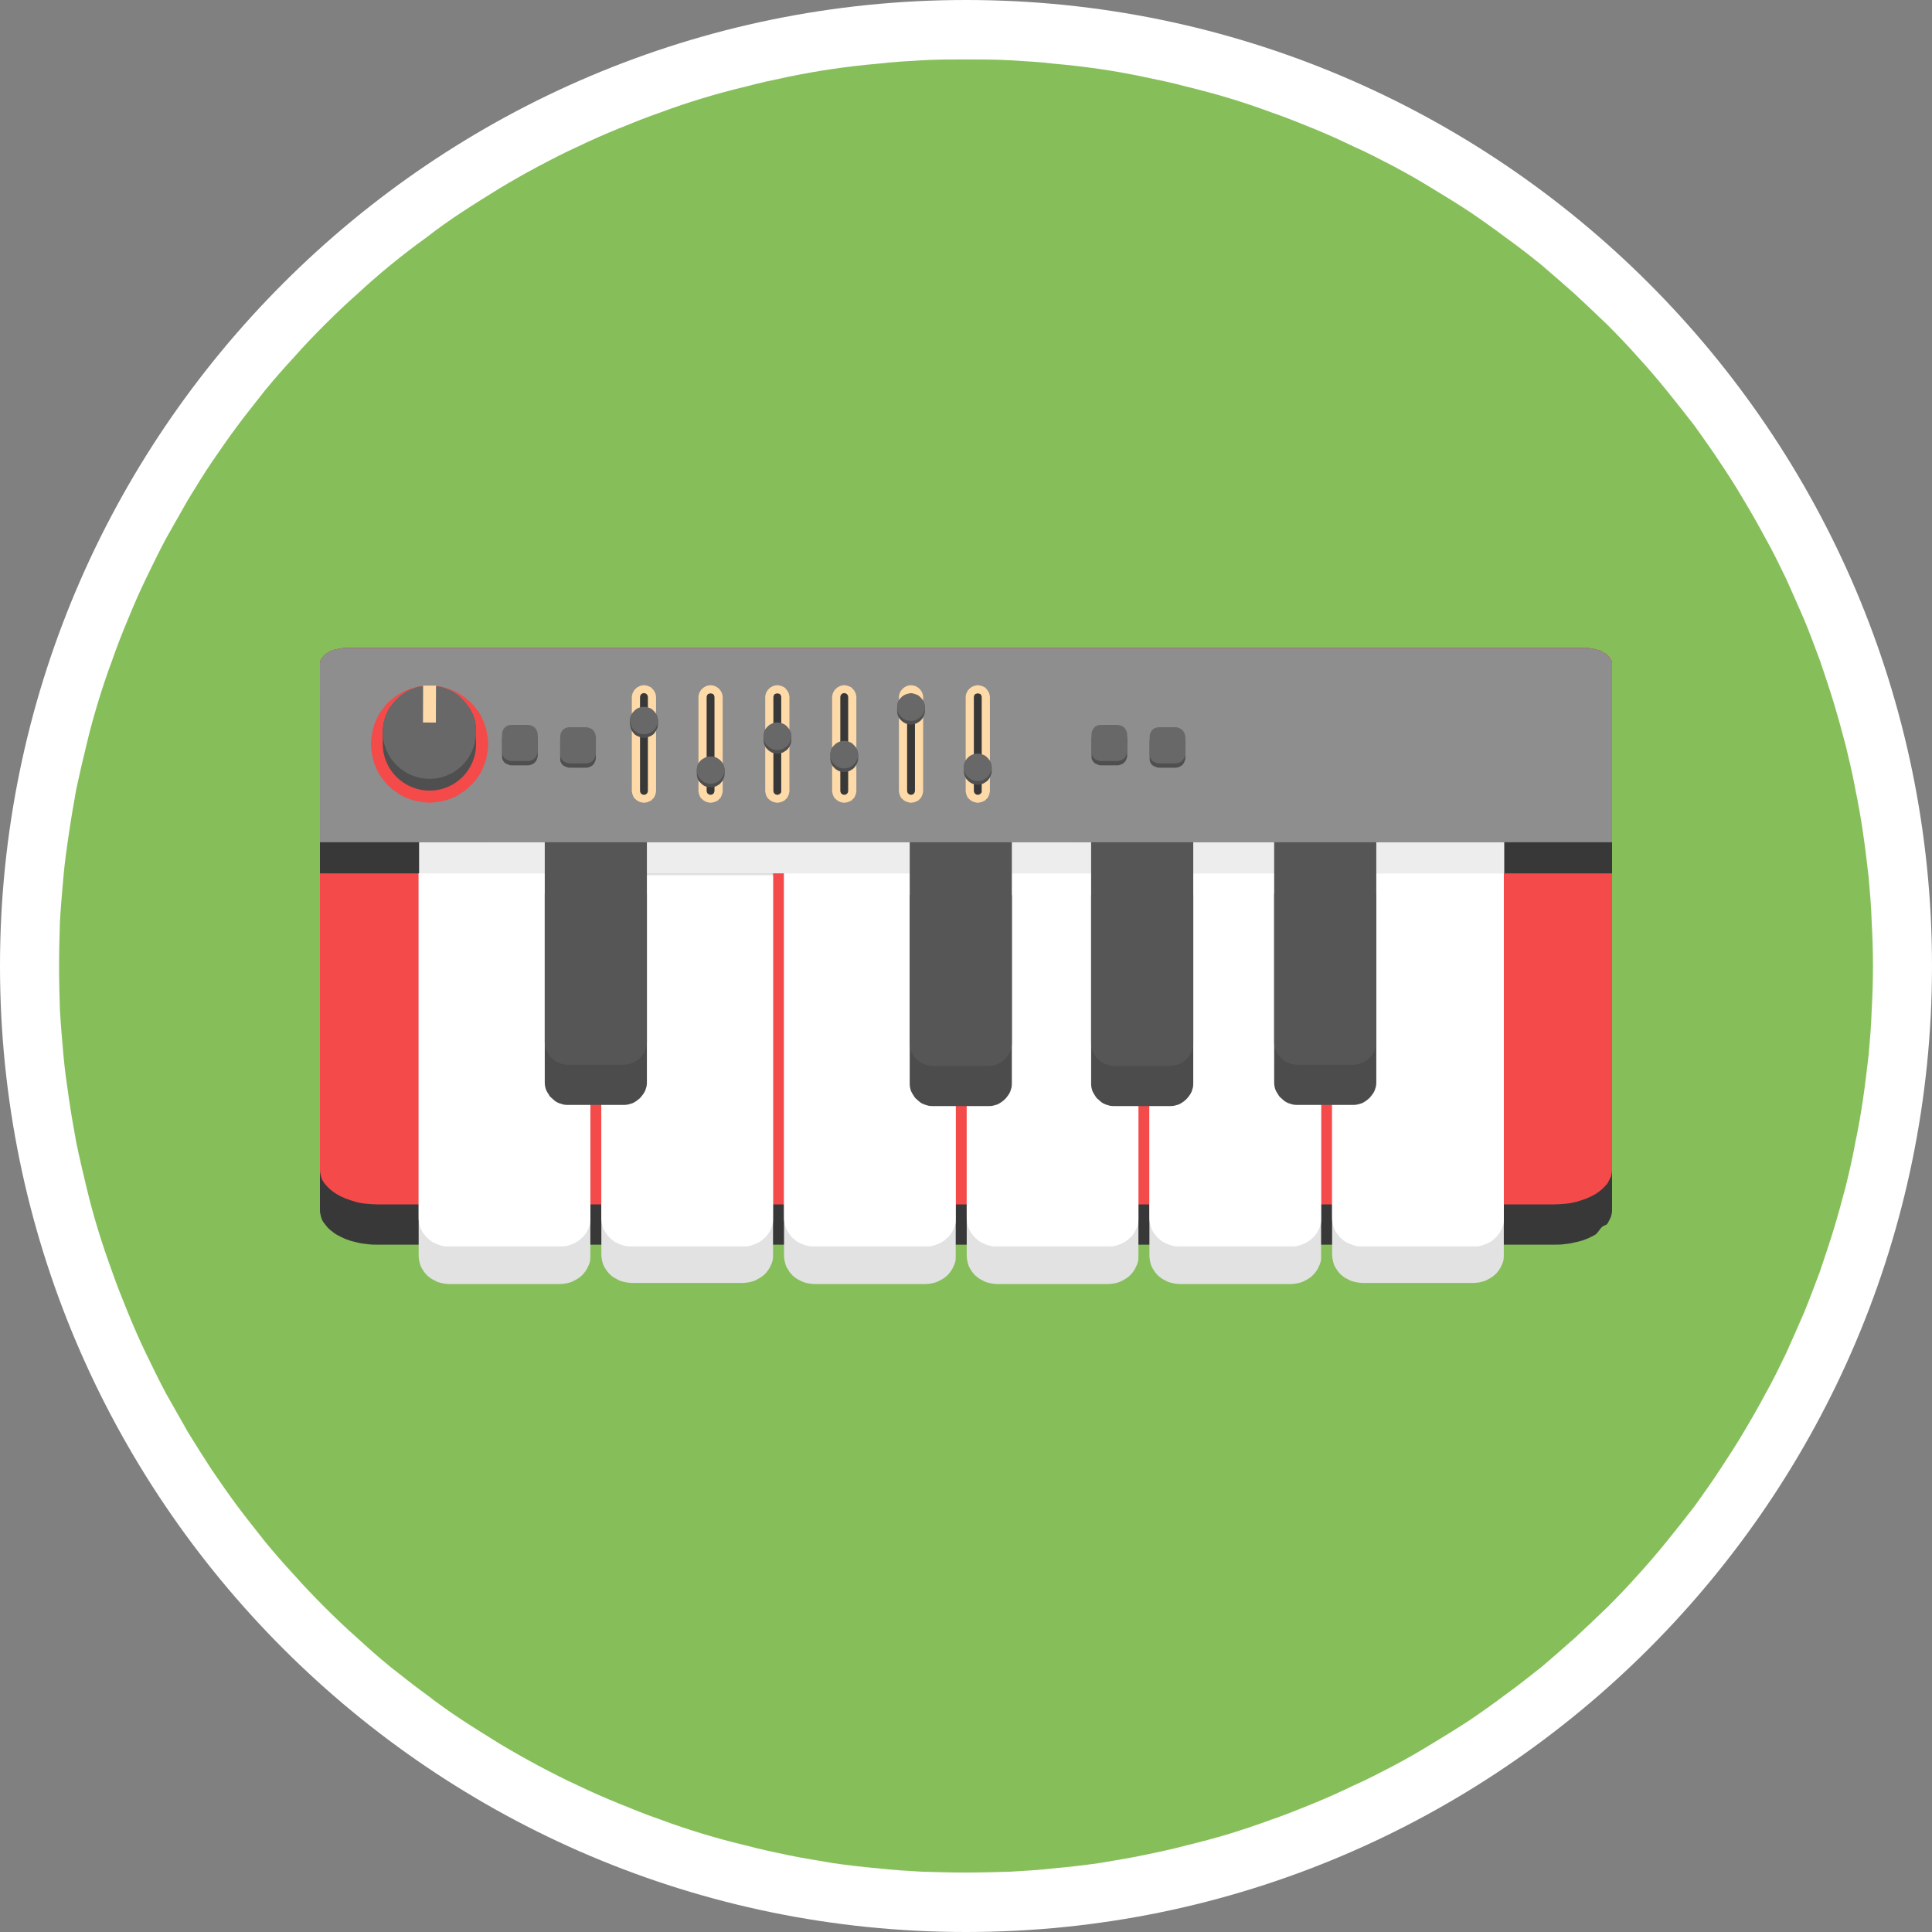 <?xml version="1.0" encoding="utf-8"?>
<!-- Generator: Adobe Illustrator 26.3.1, SVG Export Plug-In . SVG Version: 6.00 Build 0)  -->
<svg version="1.0" id="Camada_1" xmlns="http://www.w3.org/2000/svg" xmlns:xlink="http://www.w3.org/1999/xlink" x="0px" y="0px"
	 viewBox="0 0 300 300" enable-background="new 0 0 300 300" xml:space="preserve">
<rect x="0" y="0" width="300" height="300" fill="#808080" stroke="none"/>
<path fill="#FFFFFF" d="M150.002,300C67.27,300,0,232.695,0,149.998C0,67.305,67.27,0,150.002,0C232.73,0,300,67.305,300,149.998
	C300,232.695,232.73,300,150.002,300z"/>
<path fill="#86BF5A" d="M290.832,150c0,2.276-0.067,4.615-0.201,6.892c-0.067,2.343-0.267,4.615-0.468,6.892
	c-0.271,2.276-0.539,4.615-0.873,6.892c-0.334,2.272-0.735,4.549-1.203,6.758c-0.401,2.272-0.94,4.549-1.474,6.754
	c-0.602,2.276-1.203,4.486-1.871,6.691c-0.672,2.21-1.408,4.348-2.143,6.558c-0.806,2.143-1.608,4.281-2.477,6.424
	c-0.94,2.139-1.875,4.281-2.811,6.353c-1.007,2.076-2.009,4.152-3.145,6.157c-1.073,2.009-2.21,4.014-3.417,6.023
	c-1.136,1.938-2.41,3.88-3.68,5.818c-1.27,1.942-2.611,3.813-3.947,5.689c-1.408,1.804-2.815,3.613-4.285,5.417
	c-1.474,1.809-2.945,3.546-4.486,5.221c-1.537,1.738-3.145,3.412-4.749,5.016c-1.675,1.604-3.35,3.212-5.021,4.749
	c-1.742,1.541-3.484,3.078-5.221,4.553c-1.809,1.403-3.617,2.874-5.488,4.214c-1.875,1.403-3.751,2.74-5.622,4.014
	c-1.942,1.27-3.885,2.473-5.894,3.68c-1.938,1.203-3.947,2.339-5.956,3.412c-2.076,1.069-4.081,2.139-6.224,3.078
	c-2.076,1.002-4.152,1.938-6.29,2.807c-2.143,0.873-4.286,1.742-6.428,2.477c-2.21,0.802-4.348,1.537-6.558,2.21
	c-2.21,0.668-4.486,1.27-6.696,1.804c-2.21,0.601-4.482,1.069-6.758,1.537c-2.21,0.472-4.486,0.806-6.762,1.207
	c-2.343,0.334-4.616,0.601-6.892,0.802c-2.276,0.267-4.62,0.401-6.896,0.535c-2.276,0.067-4.62,0.134-6.892,0.134
	c-2.343,0-4.62-0.067-6.896-0.134c-2.343-0.134-4.62-0.267-6.892-0.535c-2.343-0.2-4.62-0.468-6.896-0.802
	c-2.276-0.401-4.553-0.735-6.829-1.207c-2.205-0.468-4.482-0.936-6.691-1.537c-2.276-0.535-4.486-1.136-6.696-1.804
	c-2.205-0.672-4.415-1.408-6.558-2.21c-2.143-0.735-4.286-1.604-6.424-2.477c-2.143-0.869-4.286-1.804-6.361-2.807
	c-2.072-0.94-4.148-2.009-6.157-3.078c-2.009-1.073-4.014-2.21-6.023-3.412c-1.942-1.207-3.885-2.41-5.823-3.68
	c-1.942-1.274-3.818-2.611-5.622-4.014c-1.875-1.341-3.684-2.811-5.488-4.214c-1.809-1.474-3.55-3.011-5.221-4.553
	c-1.742-1.537-3.417-3.145-5.021-4.749c-1.608-1.604-3.212-3.279-4.753-5.016c-1.541-1.675-3.078-3.412-4.553-5.221
	c-1.403-1.804-2.878-3.613-4.215-5.417c-1.408-1.875-2.677-3.747-4.018-5.689c-1.27-1.938-2.477-3.88-3.68-5.818
	c-1.14-2.009-2.276-4.014-3.413-6.023c-1.073-2.005-2.076-4.081-3.083-6.157c-1.002-2.072-1.938-4.214-2.811-6.353
	c-0.869-2.143-1.738-4.281-2.477-6.424c-0.802-2.21-1.537-4.348-2.205-6.558c-0.672-2.205-1.274-4.415-1.809-6.691
	c-0.535-2.205-1.069-4.482-1.541-6.754c-0.401-2.21-0.802-4.486-1.136-6.758c-0.334-2.276-0.668-4.615-0.869-6.892
	c-0.2-2.276-0.401-4.549-0.539-6.892c-0.067-2.276-0.134-4.615-0.134-6.892c0-2.339,0.067-4.615,0.134-6.892
	c0.138-2.339,0.338-4.615,0.539-6.888c0.2-2.343,0.535-4.62,0.869-6.892c0.334-2.276,0.735-4.553,1.136-6.825
	c0.472-2.21,1.007-4.482,1.541-6.691c0.535-2.276,1.136-4.482,1.809-6.691c0.668-2.205,1.403-4.415,2.205-6.558
	c0.739-2.139,1.608-4.348,2.477-6.42c0.873-2.143,1.809-4.281,2.811-6.357c1.007-2.076,2.009-4.148,3.083-6.157
	c1.136-2.005,2.272-4.014,3.413-6.019c1.203-1.942,2.41-3.947,3.68-5.822c1.341-1.938,2.611-3.813,4.018-5.685
	c1.337-1.809,2.811-3.613,4.215-5.422c1.474-1.804,3.012-3.546,4.553-5.217c1.541-1.742,3.145-3.412,4.753-5.021
	c1.604-1.604,3.279-3.208,5.021-4.749c1.671-1.537,3.413-3.078,5.221-4.549c1.804-1.47,3.613-2.878,5.488-4.214
	c1.804-1.408,3.68-2.744,5.622-4.014c1.938-1.274,3.88-2.477,5.823-3.68c2.009-1.207,4.014-2.343,6.023-3.412
	c2.009-1.069,4.085-2.143,6.157-3.078c2.076-1.002,4.219-1.942,6.361-2.811c2.139-0.869,4.281-1.738,6.424-2.473
	c2.143-0.806,4.352-1.541,6.558-2.21c2.21-0.668,4.419-1.27,6.696-1.809c2.21-0.601,4.486-1.069,6.691-1.537
	c2.276-0.468,4.553-0.869,6.829-1.203c2.276-0.334,4.553-0.601,6.896-0.802c2.272-0.271,4.549-0.405,6.892-0.539
	c2.276-0.134,4.553-0.134,6.896-0.134c2.272,0,4.615,0,6.892,0.134c2.276,0.134,4.62,0.267,6.896,0.539
	c2.276,0.2,4.549,0.468,6.892,0.802c2.276,0.334,4.553,0.735,6.762,1.203c2.276,0.468,4.549,0.936,6.758,1.537
	c2.21,0.539,4.486,1.14,6.696,1.809c2.21,0.668,4.348,1.403,6.558,2.21c2.143,0.735,4.286,1.604,6.428,2.473
	c2.139,0.869,4.215,1.809,6.29,2.811c2.143,0.936,4.148,2.009,6.224,3.078c2.009,1.069,4.018,2.205,5.956,3.412
	c2.009,1.203,3.951,2.406,5.894,3.68c1.871,1.27,3.747,2.606,5.622,4.014c1.871,1.337,3.68,2.744,5.488,4.214
	c1.738,1.47,3.479,3.011,5.221,4.549c1.671,1.541,3.346,3.145,5.021,4.749c1.604,1.608,3.212,3.279,4.749,5.021
	c1.541,1.671,3.012,3.412,4.486,5.217c1.47,1.809,2.878,3.613,4.285,5.422c1.337,1.871,2.677,3.747,3.947,5.685
	c1.27,1.875,2.544,3.88,3.68,5.822c1.207,2.005,2.343,4.014,3.417,6.019c1.136,2.009,2.139,4.081,3.145,6.157
	c0.936,2.076,1.871,4.214,2.811,6.357c0.869,2.072,1.671,4.281,2.477,6.42c0.735,2.143,1.47,4.352,2.143,6.558
	c0.668,2.21,1.27,4.415,1.871,6.691c0.535,2.21,1.073,4.482,1.474,6.691c0.468,2.272,0.869,4.549,1.203,6.825
	c0.334,2.272,0.602,4.549,0.873,6.892c0.201,2.272,0.401,4.549,0.468,6.888C290.765,145.385,290.832,147.661,290.832,150z"/>
<g>
	<path fill="#383838" d="M241.307,193.271H58.602c-0.509,0-1.103,0-1.697-0.102c-0.594-0.051-1.193-0.155-1.703-0.308
		c-0.509-0.102-1.018-0.254-1.528-0.457c-0.509-0.203-0.934-0.457-1.363-0.66c-0.424-0.254-0.764-0.558-1.103-0.812
		c-0.339-0.304-0.594-0.609-0.849-0.967c-0.255-0.304-0.424-0.66-0.509-1.015c-0.085-0.304-0.17-0.66-0.17-1.015v-84.832
		c0-0.152,0-0.308,0.085-0.46c0-0.152,0.085-0.304,0.255-0.457c0.085-0.152,0.17-0.304,0.339-0.457
		c0.17-0.152,0.339-0.254,0.509-0.355c0.255-0.152,0.424-0.254,0.679-0.355c0.17-0.051,0.424-0.152,0.679-0.203
		c0.26-0.051,0.514-0.101,0.854-0.152c0.255-0.051,0.509-0.051,0.764-0.051H246.15c0.255,0,0.509,0,0.769,0.051
		c0.255,0.051,0.509,0.101,0.764,0.152c0.255,0.051,0.509,0.152,0.764,0.203c0.255,0.101,0.424,0.203,0.594,0.355
		c0.255,0.101,0.424,0.203,0.509,0.355c0.17,0.152,0.339,0.304,0.424,0.457c0.085,0.152,0.17,0.304,0.26,0.457
		c0,0.152,0.085,0.308,0.085,0.46v84.832c0,0.355-0.085,0.71-0.175,1.015c-0.17,0.355-0.339,0.71-0.509,1.015
		c-0.255,0.358-0.509,0.24-0.849,0.544c-0.339,0.254-0.679,0.981-1.103,1.235c-0.424,0.203-0.849,0.457-1.363,0.66
		c-0.509,0.203-1.018,0.355-1.528,0.457c-0.594,0.152-1.103,0.257-1.703,0.308C242.496,193.271,241.902,193.271,241.307,193.271z"/>
	<path fill="#F44A4A" d="M241.307,187.02H58.602c-0.509,0-1.103-0.051-1.697-0.101c-0.594-0.051-1.193-0.152-1.703-0.304
		c-0.509-0.152-1.018-0.304-1.528-0.507c-0.509-0.203-0.934-0.406-1.363-0.66c-0.424-0.254-0.764-0.507-1.103-0.812
		c-0.339-0.308-0.594-0.612-0.849-0.917c-0.255-0.355-0.424-0.66-0.509-1.015c-0.085-0.355-0.17-0.71-0.17-1.069v-78.531
		c0-0.152,0-0.308,0.085-0.46c0-0.152,0.085-0.304,0.255-0.457c0.085-0.152,0.17-0.304,0.339-0.457
		c0.17-0.152,0.339-0.254,0.509-0.355c0.255-0.152,0.424-0.254,0.679-0.355c0.17-0.051,0.424-0.152,0.679-0.203
		c0.26-0.051,0.514-0.101,0.854-0.152c0.255-0.051,0.509-0.051,0.764-0.051H246.15c0.255,0,0.509,0,0.769,0.051
		c0.255,0.051,0.509,0.101,0.764,0.152c0.255,0.051,0.509,0.152,0.764,0.203c0.255,0.101,0.424,0.203,0.594,0.355
		c0.255,0.101,0.424,0.203,0.509,0.355c0.17,0.152,0.339,0.304,0.424,0.457c0.085,0.152,0.17,0.304,0.26,0.457
		c0,0.152,0.085,0.308,0.085,0.46v78.531c0,0.358-0.085,0.714-0.175,1.069c-0.17,0.355-0.339,0.66-0.509,1.015
		c-0.255,0.304-0.509,0.609-0.849,0.917c-0.339,0.304-0.679,0.558-1.103,0.812c-0.424,0.254-0.849,0.457-1.363,0.66
		c-0.509,0.203-1.018,0.355-1.528,0.507c-0.594,0.152-1.103,0.254-1.703,0.304C242.496,186.969,241.902,187.02,241.307,187.02z"/>
	<path fill="#383838" d="M246.15,105.387H53.845c-0.255,0-0.509,0.051-0.764,0.051c-0.339,0.051-0.594,0.101-0.854,0.152
		c-0.255,0.051-0.509,0.155-0.679,0.257c-0.255,0.102-0.424,0.203-0.679,0.304c-0.17,0.101-0.339,0.254-0.509,0.355
		c-0.17,0.152-0.255,0.304-0.339,0.457c-0.17,0.152-0.255,0.304-0.255,0.457c-0.085,0.152-0.085,0.304-0.085,0.507v27.686h25.752
		v-4.827h91.714v4.827h83.173v-27.686c0-0.203-0.085-0.355-0.085-0.507c-0.09-0.152-0.175-0.304-0.26-0.457
		c-0.085-0.152-0.255-0.304-0.424-0.457c-0.085-0.101-0.255-0.254-0.509-0.355c-0.17-0.101-0.339-0.203-0.594-0.304
		c-0.255-0.101-0.509-0.206-0.764-0.257c-0.255-0.051-0.509-0.101-0.764-0.152C246.659,105.438,246.405,105.387,246.15,105.387z"/>
	<rect x="84.645" y="130.786" fill="#505050" width="15.752" height="4.827"/>
	<path fill="#8E8E8E" d="M49.681,130.786v-27.682c0-0.152,0-0.308,0.085-0.46c0-0.152,0.085-0.304,0.255-0.457
		c0.085-0.152,0.17-0.304,0.339-0.457c0.17-0.152,0.339-0.254,0.509-0.355c0.255-0.152,0.424-0.254,0.679-0.355
		c0.17-0.051,0.424-0.152,0.679-0.203c0.26-0.051,0.514-0.101,0.854-0.152c0.255-0.051,0.509-0.051,0.764-0.051H246.15
		c0.255,0,0.509,0,0.769,0.051c0.255,0.051,0.509,0.101,0.764,0.152c0.255,0.051,0.509,0.152,0.764,0.203
		c0.255,0.101,0.424,0.203,0.594,0.355c0.255,0.101,0.424,0.203,0.509,0.355c0.17,0.152,0.339,0.304,0.424,0.457
		c0.085,0.152,0.17,0.304,0.26,0.457c0,0.152,0.085,0.308,0.085,0.46v27.682H49.681z"/>
	<path fill="#F44A4A" d="M75.8,115.548c0,0.304-0.051,0.558-0.051,0.863c-0.051,0.304-0.101,0.612-0.152,0.917
		c-0.051,0.254-0.101,0.558-0.203,0.863c-0.101,0.254-0.203,0.558-0.304,0.812c-0.101,0.304-0.254,0.558-0.355,0.815
		c-0.152,0.254-0.304,0.507-0.457,0.761c-0.203,0.254-0.355,0.507-0.561,0.71c-0.203,0.254-0.406,0.457-0.609,0.66
		c-0.203,0.203-0.406,0.406-0.66,0.609c-0.203,0.206-0.457,0.358-0.714,0.511c-0.254,0.203-0.507,0.355-0.761,0.507
		c-0.254,0.101-0.507,0.254-0.812,0.355c-0.254,0.101-0.561,0.203-0.815,0.304c-0.304,0.101-0.558,0.152-0.863,0.203
		c-0.304,0.051-0.609,0.101-0.917,0.152c-0.254,0-0.558,0.051-0.863,0.051c-0.304,0-0.609-0.051-0.913-0.051
		c-0.257-0.051-0.561-0.101-0.866-0.152c-0.304-0.051-0.558-0.101-0.863-0.203c-0.304-0.101-0.561-0.203-0.866-0.304
		c-0.254-0.101-0.507-0.254-0.761-0.355c-0.304-0.152-0.558-0.304-0.761-0.507c-0.257-0.152-0.511-0.304-0.764-0.511
		c-0.203-0.203-0.406-0.406-0.66-0.609c-0.203-0.203-0.406-0.406-0.558-0.66c-0.203-0.203-0.409-0.457-0.561-0.71
		c-0.152-0.254-0.304-0.507-0.457-0.761c-0.152-0.257-0.254-0.511-0.355-0.815c-0.152-0.254-0.254-0.558-0.304-0.812
		c-0.101-0.304-0.152-0.609-0.203-0.863c-0.101-0.304-0.101-0.612-0.152-0.917c-0.051-0.304-0.051-0.558-0.051-0.863
		c0-0.304,0-0.609,0.051-0.913c0.051-0.304,0.051-0.561,0.152-0.866c0.051-0.304,0.101-0.609,0.203-0.863
		c0.051-0.304,0.152-0.558,0.304-0.863c0.101-0.254,0.203-0.507,0.355-0.815c0.152-0.254,0.304-0.507,0.457-0.761
		c0.152-0.203,0.358-0.457,0.561-0.71c0.152-0.203,0.355-0.457,0.558-0.66c0.254-0.203,0.457-0.406,0.66-0.558
		c0.254-0.206,0.507-0.409,0.764-0.561c0.203-0.152,0.457-0.304,0.761-0.457c0.254-0.152,0.507-0.254,0.761-0.355
		c0.304-0.152,0.561-0.254,0.866-0.304c0.304-0.101,0.558-0.152,0.863-0.254c0.304-0.051,0.609-0.102,0.866-0.102
		c0.304-0.051,0.609-0.051,0.913-0.051c0.304,0,0.609,0,0.863,0.051c0.308,0,0.612,0.051,0.917,0.102
		c0.304,0.101,0.558,0.152,0.863,0.254c0.254,0.051,0.561,0.152,0.815,0.304c0.304,0.101,0.558,0.203,0.812,0.355
		c0.254,0.152,0.507,0.304,0.761,0.457c0.257,0.152,0.511,0.355,0.714,0.561c0.254,0.152,0.457,0.355,0.66,0.558
		c0.203,0.203,0.406,0.457,0.609,0.66c0.206,0.254,0.358,0.507,0.561,0.71c0.152,0.254,0.304,0.507,0.457,0.761
		c0.101,0.308,0.254,0.561,0.355,0.815c0.101,0.304,0.203,0.558,0.304,0.863c0.101,0.254,0.152,0.558,0.203,0.863
		c0.051,0.304,0.101,0.561,0.152,0.866C75.75,114.939,75.8,115.244,75.8,115.548z"/>
	<path fill="#4F4F4F" d="M73.923,113.668v1.881c0,3.961-3.203,7.215-7.218,7.215s-7.269-3.254-7.269-7.215v-1.881
		c0-1.37,0.409-2.692,1.12-3.86h1.728c0.609-0.507,1.322-0.863,2.084-1.116c0.761-0.257,1.525-0.409,2.337-0.409
		c1.678,0,3.203,0.561,4.421,1.525h1.678C73.565,110.975,73.974,112.298,73.923,113.668z"/>
	<path fill="#686868" d="M73.923,113.668c0,4.015-3.203,7.265-7.218,7.265s-7.269-3.251-7.269-7.265c0-1.37,0.409-2.692,1.12-3.86
		c0.355-0.507,0.71-0.964,1.17-1.373c0.457-0.457,0.964-0.812,1.472-1.116c0.561-0.254,1.119-0.507,1.678-0.66
		c0.609-0.152,3.051-0.152,3.609,0c0.609,0.152,1.167,0.406,1.728,0.66c0.507,0.304,1.015,0.66,1.472,1.116
		c0.409,0.409,0.815,0.866,1.12,1.373C73.565,110.975,73.974,112.298,73.923,113.668z"/>
	<g>
		<path fill="#FFDAA9" d="M99.992,124.64c-0.101,0-0.254,0-0.355-0.051c-0.152,0-0.254-0.051-0.355-0.101
			c-0.101-0.051-0.203-0.101-0.304-0.152c-0.101-0.051-0.203-0.152-0.304-0.254c-0.101-0.051-0.152-0.152-0.254-0.254
			c-0.054-0.101-0.105-0.203-0.155-0.355c-0.051-0.101-0.101-0.203-0.101-0.355c-0.051-0.101-0.051-0.203-0.051-0.355v-14.48
			c0-0.101,0-0.254,0.051-0.355c0-0.152,0.051-0.254,0.101-0.355c0.051-0.101,0.101-0.203,0.155-0.304
			c0.101-0.101,0.152-0.203,0.254-0.304c0.101-0.102,0.203-0.152,0.304-0.254c0.101-0.051,0.203-0.101,0.304-0.152
			c0.101-0.051,0.203-0.101,0.355-0.101c0.101-0.051,0.254-0.051,0.355-0.051c0.101,0,0.254,0,0.355,0.051
			c0.155,0,0.257,0.051,0.358,0.101c0.101,0.051,0.254,0.101,0.355,0.152c0.101,0.102,0.152,0.152,0.254,0.254
			c0.101,0.101,0.152,0.203,0.254,0.304c0.051,0.101,0.101,0.203,0.152,0.304s0.101,0.203,0.101,0.355
			c0.051,0.102,0.051,0.254,0.051,0.355v14.48c0,0.152,0,0.254-0.051,0.355c0,0.152-0.051,0.254-0.101,0.355
			c-0.051,0.152-0.101,0.254-0.152,0.355c-0.101,0.101-0.152,0.203-0.254,0.254c-0.101,0.101-0.152,0.203-0.254,0.254
			c-0.101,0.051-0.254,0.101-0.355,0.152c-0.101,0.051-0.203,0.101-0.358,0.101C100.245,124.64,100.093,124.64,99.992,124.64z"/>
		<path fill="#383838" d="M99.992,123.423c-0.101,0-0.152-0.051-0.254-0.051c-0.051-0.051-0.152-0.101-0.203-0.152
			c-0.051-0.051-0.101-0.152-0.101-0.203c-0.051-0.101-0.051-0.152-0.051-0.254v-14.48c0-0.101,0-0.152,0.051-0.254
			c0-0.051,0.051-0.152,0.101-0.203c0.051-0.051,0.152-0.101,0.203-0.152c0.101,0,0.152-0.051,0.254-0.051
			c0.101,0,0.152,0.051,0.254,0.051c0.051,0.051,0.152,0.101,0.203,0.152c0.054,0.051,0.105,0.152,0.105,0.203
			c0.051,0.101,0.051,0.152,0.051,0.254v14.48c0,0.101,0,0.152-0.051,0.254c0,0.051-0.051,0.152-0.105,0.203
			c-0.051,0.051-0.152,0.101-0.203,0.152C100.144,123.372,100.093,123.423,99.992,123.423z"/>
		<path fill="#4F4F4F" d="M102.177,111.943v0.558c-0.051,0.101-0.051,0.254-0.051,0.406c-0.051,0.101-0.101,0.254-0.152,0.355
			c-0.051,0.152-0.152,0.254-0.203,0.355c-0.101,0.152-0.152,0.254-0.254,0.355c-0.101,0.101-0.254,0.155-0.355,0.257
			c-0.101,0.051-0.254,0.101-0.355,0.152c-0.152,0.051-0.254,0.101-0.409,0.152c-0.152,0-0.254,0.051-0.406,0.051
			c-0.152,0-0.254-0.051-0.406-0.051c-0.152-0.051-0.254-0.101-0.406-0.152c-0.101-0.051-0.254-0.101-0.355-0.152
			c-0.101-0.101-0.254-0.155-0.355-0.257c-0.051-0.101-0.155-0.203-0.257-0.355c-0.051-0.101-0.152-0.203-0.203-0.355
			c-0.051-0.101-0.101-0.254-0.101-0.355c-0.051-0.152-0.051-0.304-0.101-0.406v-0.558c0-0.457,0.152-0.815,0.355-1.17h0.511
			c0.203-0.152,0.406-0.254,0.609-0.355c0.254-0.051,0.457-0.101,0.71-0.101c0.254,0,0.457,0.051,0.714,0.101
			c0.203,0.101,0.406,0.203,0.609,0.355h0.507C102.025,111.127,102.177,111.486,102.177,111.943z"/>
		<path fill="#686868" d="M102.177,111.943c-0.051,0.101-0.051,0.254-0.051,0.406c-0.051,0.101-0.101,0.254-0.152,0.355
			c-0.051,0.152-0.152,0.254-0.203,0.406c-0.101,0.101-0.152,0.203-0.254,0.304c-0.101,0.101-0.254,0.152-0.355,0.254
			c-0.101,0.051-0.254,0.152-0.355,0.203c-0.152,0.051-0.254,0.051-0.409,0.101c-0.152,0-0.254,0.051-0.406,0.051
			c-0.152,0-0.254-0.051-0.406-0.051c-0.152-0.051-0.254-0.051-0.406-0.101c-0.101-0.051-0.254-0.152-0.355-0.203
			c-0.101-0.101-0.254-0.152-0.355-0.254c-0.051-0.101-0.155-0.203-0.257-0.304c-0.051-0.152-0.152-0.254-0.203-0.406
			c-0.051-0.101-0.101-0.254-0.101-0.355c-0.051-0.152-0.051-0.304-0.101-0.406c0-0.457,0.152-0.815,0.355-1.17
			c0.051-0.101,0.101-0.152,0.152-0.203c0.051-0.101,0.155-0.152,0.206-0.203c0.051-0.101,0.152-0.152,0.203-0.203
			c0.051-0.051,0.152-0.101,0.203-0.152c0.101-0.051,0.203-0.051,0.254-0.101c0.101-0.051,0.203-0.051,0.254-0.102
			c0.101,0,0.203,0,0.304-0.051c0.051,0,0.152,0,0.254,0c0.101,0,0.203,0,0.254,0c0.101,0.051,0.203,0.051,0.308,0.051
			c0.051,0.051,0.152,0.051,0.254,0.102c0.051,0.051,0.152,0.051,0.254,0.101c0.051,0.051,0.152,0.101,0.203,0.152
			c0.101,0.051,0.152,0.102,0.203,0.203c0.101,0.051,0.152,0.101,0.203,0.203c0.051,0.051,0.101,0.101,0.152,0.203
			C102.025,111.127,102.177,111.486,102.177,111.943z"/>
	</g>
	<g>
		<path fill="#FFDAA9" d="M110.334,124.64c-0.101,0-0.254,0-0.355-0.051c-0.101,0-0.254-0.051-0.355-0.101
			c-0.101-0.051-0.203-0.101-0.304-0.152c-0.101-0.051-0.203-0.152-0.304-0.254c-0.101-0.051-0.152-0.152-0.254-0.254
			c-0.051-0.101-0.101-0.203-0.152-0.355c-0.051-0.101-0.101-0.203-0.101-0.355c-0.051-0.101-0.051-0.203-0.051-0.355v-14.48
			c0-1.015,0.863-1.877,1.877-1.877c1.018,0,1.881,0.863,1.881,1.877v14.48c0,0.152,0,0.254-0.051,0.355
			c0,0.152-0.051,0.254-0.101,0.355c-0.051,0.152-0.101,0.254-0.152,0.355c-0.101,0.101-0.152,0.203-0.254,0.254
			c-0.101,0.101-0.152,0.203-0.254,0.254c-0.101,0.051-0.254,0.101-0.355,0.152c-0.101,0.051-0.203,0.101-0.355,0.101
			C110.591,124.64,110.49,124.64,110.334,124.64z"/>
		<path fill="#383838" d="M110.334,123.423c-0.101,0-0.152-0.051-0.254-0.051c-0.051-0.051-0.101-0.101-0.203-0.152
			c-0.051-0.051-0.101-0.152-0.101-0.203c-0.051-0.101-0.051-0.152-0.051-0.254v-14.48c0-0.101,0-0.152,0.051-0.254
			c0-0.051,0.051-0.102,0.101-0.203c0.101-0.051,0.152-0.101,0.203-0.101c0.101-0.051,0.152-0.051,0.254-0.051
			c0.101,0,0.155,0,0.257,0.051c0.051,0,0.152,0.051,0.203,0.101c0.051,0.101,0.101,0.152,0.101,0.203
			c0.051,0.101,0.051,0.152,0.051,0.254v14.48c0,0.101,0,0.152-0.051,0.254c0,0.051-0.051,0.152-0.101,0.203
			c-0.051,0.051-0.152,0.101-0.203,0.152C110.49,123.372,110.436,123.423,110.334,123.423z"/>
		<path fill="#4F4F4F" d="M112.519,119.611v0.561c0,0.152-0.051,0.254-0.051,0.406c-0.051,0.152-0.101,0.254-0.152,0.406
			c-0.051,0.101-0.152,0.254-0.203,0.355c-0.101,0.101-0.152,0.203-0.254,0.304c-0.101,0.101-0.203,0.203-0.355,0.254
			c-0.101,0.101-0.203,0.152-0.355,0.203c-0.152,0.051-0.254,0.101-0.406,0.101c-0.101,0.051-0.254,0.051-0.409,0.051
			c-0.152,0-0.254,0-0.406-0.051c-0.152,0-0.254-0.051-0.406-0.101c-0.101-0.051-0.254-0.101-0.355-0.203
			c-0.101-0.051-0.203-0.152-0.304-0.254c-0.101-0.101-0.203-0.203-0.304-0.304c-0.051-0.101-0.155-0.254-0.206-0.355
			c-0.051-0.152-0.101-0.254-0.101-0.406c-0.051-0.152-0.051-0.254-0.051-0.406v-0.561c0-0.406,0.101-0.812,0.308-1.167h0.507
			c0.406-0.304,0.812-0.457,1.319-0.457c0.511,0,0.967,0.203,1.322,0.457h0.507C112.367,118.799,112.519,119.205,112.519,119.611z"
			/>
		<path fill="#686868" d="M112.519,119.611c0,0.155-0.051,0.257-0.051,0.409c-0.051,0.152-0.101,0.254-0.152,0.406
			c-0.051,0.101-0.152,0.254-0.203,0.355c-0.101,0.101-0.152,0.203-0.254,0.304c-0.101,0.101-0.203,0.203-0.355,0.254
			c-0.101,0.101-0.203,0.152-0.355,0.203c-0.152,0.051-0.254,0.101-0.406,0.101c-0.101,0.051-0.254,0.051-0.409,0.051
			c-0.152,0-0.254,0-0.406-0.051c-0.152,0-0.254-0.051-0.406-0.101c-0.101-0.051-0.254-0.101-0.355-0.203
			c-0.101-0.051-0.203-0.152-0.304-0.254c-0.101-0.101-0.203-0.203-0.304-0.304c-0.051-0.101-0.155-0.254-0.206-0.355
			c-0.051-0.152-0.101-0.254-0.101-0.406c-0.051-0.152-0.051-0.254-0.051-0.409c0-0.406,0.101-0.812,0.308-1.167
			c0.203-0.304,0.457-0.558,0.812-0.71c0.304-0.203,0.66-0.304,1.015-0.254c0.358-0.051,0.714,0.051,1.069,0.254
			c0.304,0.152,0.558,0.406,0.761,0.71C112.367,118.799,112.519,119.205,112.519,119.611z"/>
	</g>
	<g>
		<path fill="#FFDAA9" d="M120.702,124.64c-0.101,0-0.257,0-0.358-0.051c-0.101,0-0.254-0.051-0.355-0.101
			c-0.101-0.051-0.203-0.101-0.304-0.152c-0.101-0.051-0.203-0.152-0.304-0.254c-0.101-0.051-0.152-0.152-0.254-0.254
			c-0.051-0.101-0.101-0.203-0.152-0.355c-0.051-0.101-0.101-0.203-0.101-0.355c-0.051-0.101-0.051-0.203-0.051-0.355v-14.48
			c0-0.101,0-0.254,0.051-0.355c0-0.152,0.051-0.254,0.101-0.355c0.051-0.101,0.101-0.203,0.152-0.304
			c0.101-0.101,0.152-0.203,0.254-0.304c0.101-0.102,0.203-0.152,0.304-0.254c0.101-0.051,0.203-0.101,0.304-0.152
			c0.101-0.051,0.254-0.101,0.355-0.101c0.101-0.051,0.257-0.051,0.358-0.051c0.152,0,0.254,0,0.355,0.051
			c0.152,0,0.254,0.051,0.355,0.101c0.101,0.051,0.254,0.101,0.355,0.152c0.101,0.102,0.203,0.152,0.254,0.254
			c0.101,0.101,0.152,0.203,0.254,0.304c0.051,0.101,0.101,0.203,0.152,0.304c0.051,0.101,0.101,0.203,0.101,0.355
			c0.054,0.102,0.054,0.254,0.054,0.355v14.48c0,0.152,0,0.254-0.054,0.355c0,0.152-0.051,0.254-0.101,0.355
			c-0.051,0.152-0.101,0.254-0.152,0.355c-0.101,0.101-0.152,0.203-0.254,0.254c-0.101,0.101-0.152,0.203-0.254,0.254
			c-0.101,0.051-0.254,0.101-0.355,0.152c-0.101,0.051-0.203,0.101-0.355,0.101C120.956,124.64,120.854,124.64,120.702,124.64z"/>
		<path fill="#383838" d="M120.702,123.423c-0.101,0-0.152-0.051-0.257-0.051c-0.051-0.051-0.101-0.101-0.203-0.152
			c-0.051-0.051-0.101-0.152-0.101-0.203c-0.051-0.101-0.051-0.152-0.051-0.254v-14.48c0-0.101,0-0.152,0.051-0.254
			c0-0.051,0.051-0.102,0.101-0.203c0.101-0.051,0.152-0.101,0.203-0.101c0.105-0.051,0.206-0.051,0.257-0.051
			c0.101,0,0.152,0,0.254,0.051c0.051,0,0.152,0.051,0.203,0.101c0.051,0.101,0.101,0.152,0.101,0.203
			c0.051,0.101,0.051,0.152,0.051,0.254v14.48c0,0.101,0,0.152,0,0.254c-0.051,0.051-0.101,0.152-0.152,0.203
			c-0.051,0.051-0.152,0.101-0.203,0.152C120.854,123.372,120.804,123.423,120.702,123.423z"/>
		<path fill="#4F4F4F" d="M122.887,114.381v0.558c0,0.101-0.051,0.254-0.051,0.406c-0.051,0.101-0.101,0.254-0.152,0.355
			c-0.051,0.152-0.101,0.254-0.206,0.406c-0.101,0.101-0.152,0.203-0.254,0.304c-0.101,0.101-0.203,0.152-0.355,0.254
			c-0.101,0.051-0.203,0.152-0.355,0.203c-0.101,0.051-0.254,0.051-0.406,0.105c-0.101,0.051-0.254,0.051-0.406,0.051
			c-0.152,0-0.257,0-0.409-0.051c-0.152-0.054-0.254-0.054-0.406-0.105c-0.101-0.051-0.254-0.152-0.355-0.203
			c-0.101-0.101-0.254-0.152-0.304-0.254c-0.101-0.101-0.203-0.203-0.304-0.304c-0.051-0.152-0.152-0.254-0.203-0.406
			c-0.051-0.101-0.101-0.254-0.101-0.355c-0.051-0.152-0.051-0.304-0.051-0.406v-0.558c0-0.46,0.101-0.815,0.304-1.17h0.507
			c0.203-0.152,0.406-0.254,0.609-0.355c0.254-0.051,0.457-0.101,0.714-0.101c0.254,0,0.457,0.051,0.71,0.101
			c0.203,0.101,0.406,0.203,0.609,0.355h0.507C122.735,113.566,122.887,113.921,122.887,114.381z"/>
		<path fill="#686868" d="M122.887,114.381c0,0.101-0.051,0.254-0.051,0.406c-0.051,0.101-0.101,0.254-0.152,0.406
			c-0.051,0.101-0.101,0.203-0.206,0.355c-0.101,0.101-0.152,0.203-0.254,0.304c-0.101,0.101-0.203,0.152-0.355,0.254
			c-0.101,0.051-0.203,0.152-0.355,0.203c-0.101,0.051-0.254,0.101-0.406,0.101c-0.101,0.051-0.254,0.051-0.406,0.051
			c-0.152,0-0.257,0-0.409-0.051c-0.152,0-0.254-0.051-0.406-0.101c-0.101-0.051-0.254-0.152-0.355-0.203
			c-0.101-0.101-0.254-0.152-0.304-0.254c-0.101-0.101-0.203-0.203-0.304-0.304c-0.051-0.152-0.152-0.254-0.203-0.355
			c-0.051-0.152-0.101-0.304-0.101-0.406c-0.051-0.152-0.051-0.304-0.051-0.406c0-0.46,0.101-0.815,0.304-1.17
			c0.051-0.101,0.101-0.152,0.152-0.203c0.051-0.101,0.152-0.152,0.203-0.203c0.051-0.101,0.152-0.152,0.203-0.203
			c0.101-0.051,0.152-0.101,0.254-0.152c0.051-0.051,0.152-0.051,0.203-0.101c0.101-0.051,0.203-0.051,0.304-0.101
			c0.051,0,0.152,0,0.254-0.051c0.105,0,0.155,0,0.257,0c0.101,0,0.203,0,0.254,0c0.101,0.051,0.203,0.051,0.304,0.051
			c0.051,0.051,0.152,0.051,0.254,0.101c0.051,0.051,0.152,0.051,0.254,0.101c0.051,0.051,0.152,0.101,0.203,0.152
			c0.101,0.051,0.152,0.101,0.203,0.203c0.101,0.051,0.152,0.101,0.203,0.203c0.051,0.051,0.101,0.101,0.152,0.203
			C122.735,113.566,122.887,113.921,122.887,114.381z"/>
	</g>
	<g>
		<path fill="#4F4F4F" d="M82.022,118.839h-2.66c-0.147,0-0.369-0.074-0.516-0.148c-0.221-0.074-0.369-0.147-0.516-0.295
			c-0.147-0.148-0.221-0.295-0.295-0.442c-0.074-0.226-0.074-0.373-0.074-0.595v-2.655c0-0.737,0.59-1.406,1.401-1.406h2.66
			c0.811,0,1.475,0.668,1.475,1.406v2.655c0,0.221-0.074,0.369-0.148,0.595c-0.074,0.147-0.147,0.295-0.295,0.442
			c-0.147,0.147-0.295,0.221-0.442,0.295C82.391,118.766,82.243,118.839,82.022,118.839z"/>
		<path fill="#686868" d="M82.022,118.176h-2.66c-0.147,0-0.369-0.074-0.516-0.147c-0.221-0.074-0.369-0.148-0.516-0.3
			c-0.074-0.148-0.221-0.295-0.295-0.516c-0.074-0.147-0.074-0.295-0.074-0.516v-2.655c0-0.816,0.59-1.48,1.401-1.48h2.66
			c0.221,0,0.369,0.074,0.59,0.147c0.147,0.074,0.295,0.148,0.442,0.295c0.148,0.147,0.221,0.295,0.295,0.442
			c0.074,0.226,0.148,0.373,0.148,0.595v2.655c0,0.147-0.074,0.369-0.148,0.516c-0.074,0.221-0.147,0.369-0.295,0.516
			c-0.147,0.152-0.295,0.226-0.442,0.3C82.391,118.102,82.243,118.176,82.022,118.176z"/>
	</g>
	<g>
		<path fill="#4F4F4F" d="M91.048,119.208h-2.66c-0.147,0-0.369-0.074-0.516-0.148c-0.221-0.074-0.369-0.147-0.516-0.295
			c-0.147-0.148-0.221-0.295-0.295-0.442c-0.074-0.226-0.074-0.373-0.074-0.595v-2.655c0-0.737,0.59-1.406,1.401-1.406h2.66
			c0.811,0,1.475,0.668,1.475,1.406v2.655c0,0.221-0.074,0.369-0.148,0.595c-0.074,0.147-0.147,0.295-0.295,0.442
			c-0.147,0.147-0.295,0.221-0.442,0.295C91.417,119.134,91.269,119.208,91.048,119.208z"/>
		<path fill="#686868" d="M91.048,118.544h-2.66c-0.147,0-0.369-0.074-0.516-0.147c-0.221-0.074-0.369-0.148-0.516-0.3
			c-0.074-0.148-0.221-0.295-0.295-0.516c-0.074-0.147-0.074-0.295-0.074-0.516v-2.655c0-0.816,0.59-1.48,1.401-1.48h2.66
			c0.221,0,0.369,0.074,0.59,0.147c0.147,0.074,0.295,0.148,0.442,0.295c0.148,0.147,0.221,0.295,0.295,0.442
			c0.074,0.226,0.148,0.373,0.148,0.595v2.655c0,0.147-0.074,0.369-0.148,0.516c-0.074,0.221-0.147,0.369-0.295,0.516
			c-0.147,0.152-0.295,0.226-0.442,0.3C91.417,118.471,91.269,118.544,91.048,118.544z"/>
	</g>
	<g>
		<path fill="#4F4F4F" d="M173.552,118.839h-2.66c-0.147,0-0.369-0.074-0.516-0.148c-0.221-0.074-0.369-0.147-0.516-0.295
			c-0.147-0.148-0.221-0.295-0.295-0.442c-0.074-0.226-0.074-0.373-0.074-0.595v-2.655c0-0.737,0.59-1.406,1.401-1.406h2.66
			c0.811,0,1.475,0.668,1.475,1.406v2.655c0,0.221-0.074,0.369-0.148,0.595c-0.074,0.147-0.147,0.295-0.295,0.442
			c-0.147,0.147-0.295,0.221-0.442,0.295C173.92,118.766,173.773,118.839,173.552,118.839z"/>
		<path fill="#686868" d="M173.552,118.176h-2.66c-0.147,0-0.369-0.074-0.516-0.147c-0.221-0.074-0.369-0.148-0.516-0.3
			c-0.074-0.148-0.221-0.295-0.295-0.516c-0.074-0.147-0.074-0.295-0.074-0.516v-2.655c0-0.816,0.59-1.48,1.401-1.48h2.66
			c0.221,0,0.369,0.074,0.59,0.147c0.147,0.074,0.295,0.148,0.442,0.295c0.148,0.147,0.221,0.295,0.295,0.442
			c0.074,0.226,0.148,0.373,0.148,0.595v2.655c0,0.147-0.074,0.369-0.148,0.516c-0.074,0.221-0.147,0.369-0.295,0.516
			c-0.147,0.152-0.295,0.226-0.442,0.3C173.92,118.102,173.773,118.176,173.552,118.176z"/>
	</g>
	<g>
		<path fill="#4F4F4F" d="M182.578,119.208h-2.66c-0.147,0-0.369-0.074-0.516-0.148c-0.221-0.074-0.369-0.147-0.516-0.295
			c-0.147-0.148-0.221-0.295-0.295-0.442c-0.074-0.226-0.074-0.373-0.074-0.595v-2.655c0-0.737,0.59-1.406,1.401-1.406h2.66
			c0.811,0,1.475,0.668,1.475,1.406v2.655c0,0.221-0.074,0.369-0.148,0.595c-0.074,0.147-0.147,0.295-0.295,0.442
			c-0.147,0.147-0.295,0.221-0.442,0.295C182.946,119.134,182.799,119.208,182.578,119.208z"/>
		<path fill="#686868" d="M182.578,118.544h-2.66c-0.147,0-0.369-0.074-0.516-0.147c-0.221-0.074-0.369-0.148-0.516-0.3
			c-0.074-0.148-0.221-0.295-0.295-0.516c-0.074-0.147-0.074-0.295-0.074-0.516v-2.655c0-0.816,0.59-1.48,1.401-1.48h2.66
			c0.221,0,0.369,0.074,0.59,0.147c0.147,0.074,0.295,0.148,0.442,0.295c0.148,0.147,0.221,0.295,0.295,0.442
			c0.074,0.226,0.148,0.373,0.148,0.595v2.655c0,0.147-0.074,0.369-0.148,0.516c-0.074,0.221-0.147,0.369-0.295,0.516
			c-0.147,0.152-0.295,0.226-0.442,0.3C182.946,118.471,182.799,118.544,182.578,118.544z"/>
	</g>
	
		<line fill="#FFDAA9" stroke="#FFDAA9" stroke-width="2" stroke-miterlimit="10" x1="66.682" y1="112.196" x2="66.705" y2="106.456"/>
	<path fill="#EDEDED" d="M233.578,130.786h-168.5v4.827h168.5V130.786z"/>
	<g>
		<path fill="#E2E2E2" d="M143.697,199.385h-17.192c-0.31,0-0.616-0.047-0.923-0.094s-0.613-0.141-0.92-0.235
			c-0.255-0.141-0.565-0.282-0.821-0.423c-0.255-0.144-0.46-0.332-0.715-0.52c-0.204-0.235-0.409-0.423-0.562-0.659
			c-0.153-0.282-0.31-0.517-0.463-0.753c-0.102-0.282-0.204-0.565-0.255-0.85c-0.051-0.282-0.102-0.565-0.102-0.847v-59.391h26.659
			v59.391c0,0.282,0,0.565-0.051,0.847c-0.102,0.285-0.153,0.567-0.307,0.803c-0.102,0.282-0.255,0.518-0.409,0.753
			c-0.204,0.282-0.358,0.47-0.616,0.706c-0.204,0.188-0.46,0.376-0.715,0.52c-0.255,0.141-0.511,0.282-0.817,0.423
			c-0.255,0.094-0.565,0.188-0.872,0.235C144.31,199.338,144.003,199.385,143.697,199.385z"/>
		<path fill="#FFFFFF" d="M143.697,193.546h-17.192c-0.31,0-0.616,0-0.923-0.047c-0.307-0.094-0.613-0.144-0.92-0.285
			c-0.255-0.094-0.565-0.235-0.821-0.376c-0.255-0.188-0.46-0.329-0.715-0.565c-0.204-0.188-0.409-0.423-0.562-0.659
			c-0.153-0.235-0.31-0.47-0.463-0.753c-0.102-0.238-0.204-0.52-0.255-0.803c-0.051-0.282-0.102-0.565-0.102-0.847v-53.599h26.659
			v53.599c0,0.282,0,0.565-0.051,0.847c-0.102,0.282-0.153,0.565-0.307,0.803c-0.102,0.282-0.255,0.518-0.409,0.753
			c-0.204,0.235-0.358,0.47-0.616,0.659c-0.204,0.235-0.46,0.376-0.715,0.565c-0.255,0.141-0.511,0.282-0.817,0.376
			c-0.255,0.141-0.565,0.191-0.872,0.285C144.31,193.546,144.003,193.546,143.697,193.546z"/>
	</g>
	<g>
		<path fill="#E2E2E2" d="M172.065,199.385H154.87c-0.307,0-0.613-0.047-0.92-0.094c-0.307-0.047-0.613-0.141-0.923-0.235
			c-0.255-0.141-0.562-0.282-0.817-0.423c-0.255-0.144-0.46-0.332-0.715-0.52c-0.204-0.235-0.409-0.423-0.565-0.659
			c-0.204-0.282-0.307-0.517-0.46-0.753c-0.102-0.282-0.204-0.565-0.255-0.85c-0.051-0.282-0.102-0.565-0.102-0.847v-59.391h26.659
			v59.391c0,0.282,0,0.565-0.051,0.847c-0.102,0.285-0.153,0.567-0.307,0.803c-0.102,0.282-0.255,0.518-0.409,0.753
			c-0.204,0.282-0.361,0.47-0.616,0.706c-0.204,0.188-0.46,0.376-0.715,0.52c-0.255,0.141-0.511,0.282-0.817,0.423
			c-0.259,0.094-0.565,0.188-0.872,0.235C172.678,199.338,172.372,199.385,172.065,199.385z"/>
		<path fill="#FFFFFF" d="M172.065,193.546H154.87c-0.307,0-0.613,0-0.92-0.047c-0.307-0.094-0.613-0.144-0.923-0.285
			c-0.255-0.094-0.562-0.235-0.817-0.376c-0.255-0.188-0.46-0.329-0.715-0.565c-0.204-0.188-0.409-0.423-0.565-0.659
			c-0.204-0.235-0.307-0.47-0.46-0.753c-0.102-0.238-0.204-0.52-0.255-0.803c-0.051-0.282-0.102-0.565-0.102-0.847v-53.599h26.659
			v53.599c0,0.282,0,0.565-0.051,0.847c-0.102,0.282-0.153,0.565-0.307,0.803c-0.102,0.282-0.255,0.518-0.409,0.753
			c-0.204,0.235-0.361,0.47-0.616,0.659c-0.204,0.235-0.46,0.376-0.715,0.565c-0.255,0.141-0.511,0.282-0.817,0.376
			c-0.259,0.141-0.565,0.191-0.872,0.285C172.678,193.546,172.372,193.546,172.065,193.546z"/>
	</g>
	<g>
		<path fill="#E2E2E2" d="M200.433,199.385h-17.195c-0.307,0-0.613-0.047-0.92-0.094c-0.307-0.047-0.613-0.141-0.923-0.235
			c-0.255-0.141-0.562-0.282-0.817-0.423c-0.255-0.144-0.46-0.332-0.715-0.52c-0.204-0.235-0.409-0.423-0.565-0.659
			c-0.204-0.282-0.307-0.518-0.46-0.753c-0.102-0.282-0.204-0.565-0.255-0.85c-0.051-0.282-0.102-0.565-0.102-0.847v-59.391h26.659
			v59.391c0,0.282,0,0.565-0.051,0.847c-0.102,0.285-0.153,0.567-0.307,0.803c-0.102,0.282-0.255,0.518-0.409,0.753
			c-0.204,0.282-0.361,0.47-0.616,0.706c-0.204,0.188-0.46,0.376-0.715,0.52c-0.255,0.141-0.511,0.282-0.817,0.423
			c-0.259,0.094-0.565,0.188-0.872,0.235C201.046,199.338,200.74,199.385,200.433,199.385z"/>
		<path fill="#FFFFFF" d="M178.481,135.613h26.659v53.599c0,0.282,0,0.565-0.051,0.847c-0.102,0.282-0.153,0.565-0.307,0.803
			c-0.102,0.282-0.255,0.517-0.409,0.753c-0.204,0.235-0.361,0.47-0.616,0.659c-0.204,0.235-0.46,0.376-0.715,0.565
			c-0.255,0.141-0.511,0.282-0.817,0.376c-0.259,0.141-0.565,0.191-0.872,0.285c-0.307,0.047-0.613,0.047-0.92,0.047h-17.195
			c-0.307,0-0.613,0-0.92-0.047c-0.307-0.094-0.613-0.144-0.923-0.285c-0.255-0.094-0.562-0.235-0.817-0.376
			c-0.255-0.188-0.46-0.329-0.715-0.565c-0.204-0.188-0.409-0.423-0.565-0.659c-0.204-0.235-0.307-0.47-0.46-0.753
			c-0.102-0.238-0.204-0.52-0.255-0.803c-0.051-0.282-0.102-0.565-0.102-0.847"/>
	</g>
	<path fill="#E2E2E2" d="M228.802,199.215h-17.195c-0.307,0-0.613-0.047-0.92-0.094c-0.307-0.047-0.613-0.141-0.923-0.235
		c-0.255-0.141-0.562-0.282-0.817-0.422c-0.255-0.144-0.46-0.331-0.715-0.519c-0.204-0.235-0.409-0.422-0.565-0.657
		c-0.204-0.282-0.307-0.516-0.46-0.751c-0.102-0.282-0.204-0.563-0.255-0.848c-0.051-0.282-0.102-0.563-0.102-0.845v-59.233h26.659
		v59.233c0,0.282,0,0.563-0.051,0.845c-0.102,0.284-0.153,0.566-0.307,0.801c-0.102,0.282-0.255,0.516-0.409,0.751
		c-0.204,0.282-0.361,0.469-0.616,0.704c-0.204,0.188-0.46,0.375-0.715,0.519c-0.255,0.141-0.511,0.282-0.817,0.422
		c-0.259,0.094-0.565,0.188-0.872,0.235C229.415,199.168,229.108,199.215,228.802,199.215z"/>
	<path fill="#FFFFFF" d="M206.849,135.613h26.659v53.599c0,0.282,0,0.565-0.051,0.847c-0.102,0.282-0.153,0.565-0.307,0.803
		c-0.102,0.282-0.255,0.518-0.409,0.753c-0.204,0.235-0.361,0.47-0.616,0.659c-0.204,0.235-0.46,0.376-0.715,0.565
		c-0.255,0.141-0.511,0.282-0.817,0.376c-0.259,0.141-0.565,0.191-0.872,0.285c-0.307,0.047-0.613,0.047-0.92,0.047h-17.195
		c-0.307,0-0.613,0-0.92-0.047c-0.307-0.094-0.613-0.144-0.923-0.285c-0.255-0.094-0.562-0.235-0.817-0.376
		c-0.255-0.188-0.46-0.329-0.715-0.565c-0.204-0.188-0.409-0.423-0.565-0.659c-0.204-0.235-0.307-0.47-0.46-0.753
		c-0.102-0.238-0.204-0.52-0.255-0.803c-0.051-0.282-0.102-0.565-0.102-0.847"/>
	<path fill="#4C4C4C" d="M153.489,171.751h-8.596c-0.259,0-0.463,0-0.718-0.051c-0.204-0.051-0.46-0.152-0.664-0.202
		c-0.255-0.101-0.46-0.202-0.664-0.354c-0.156-0.152-0.361-0.303-0.514-0.455c-0.204-0.152-0.358-0.357-0.46-0.559
		c-0.153-0.202-0.255-0.404-0.358-0.606c-0.102-0.202-0.153-0.455-0.204-0.657c-0.051-0.253-0.051-0.505-0.051-0.707v-29.182h15.86
		v29.182c0,0.202,0,0.455-0.051,0.707c-0.051,0.202-0.153,0.455-0.204,0.657c-0.102,0.202-0.204,0.404-0.358,0.606
		c-0.153,0.202-0.307,0.407-0.46,0.559c-0.153,0.152-0.358,0.303-0.562,0.455c-0.204,0.152-0.412,0.253-0.616,0.354
		c-0.204,0.051-0.46,0.152-0.715,0.202c-0.204,0.051-0.46,0.051-0.715,0.051H153.489z"/>
	<path fill="#565656" d="M153.489,165.531h-8.596c-0.259,0-0.463-0.051-0.718-0.101c-0.204,0-0.46-0.101-0.664-0.202
		c-0.255-0.051-0.46-0.202-0.664-0.303c-0.156-0.152-0.361-0.306-0.514-0.458c-0.204-0.152-0.358-0.354-0.46-0.556
		c-0.153-0.202-0.255-0.404-0.358-0.606c-0.102-0.253-0.153-0.455-0.204-0.707c-0.051-0.202-0.051-0.455-0.051-0.71v-31.101h15.86
		v31.101c0,0.256,0,0.508-0.051,0.71c-0.051,0.253-0.153,0.455-0.204,0.707c-0.102,0.202-0.204,0.404-0.358,0.606
		c-0.153,0.202-0.307,0.404-0.46,0.556c-0.153,0.152-0.358,0.306-0.562,0.458c-0.204,0.101-0.412,0.253-0.616,0.303
		c-0.204,0.101-0.46,0.202-0.715,0.202c-0.204,0.051-0.46,0.101-0.715,0.101H153.489z"/>
	<path fill="#4C4C4C" d="M181.657,171.751h-8.596c-0.259,0-0.463,0-0.718-0.051c-0.204-0.051-0.46-0.152-0.664-0.202
		c-0.255-0.101-0.46-0.202-0.664-0.354c-0.156-0.152-0.361-0.303-0.514-0.455c-0.204-0.152-0.358-0.357-0.46-0.559
		c-0.153-0.202-0.255-0.404-0.358-0.606c-0.102-0.202-0.153-0.455-0.204-0.657c-0.051-0.253-0.051-0.505-0.051-0.707v-29.182h15.86
		v29.182c0,0.202,0,0.455-0.051,0.707c-0.051,0.202-0.153,0.455-0.204,0.657c-0.102,0.202-0.204,0.404-0.358,0.606
		c-0.153,0.202-0.307,0.407-0.46,0.559c-0.153,0.152-0.358,0.303-0.562,0.455c-0.204,0.152-0.412,0.253-0.616,0.354
		c-0.204,0.051-0.46,0.152-0.715,0.202c-0.204,0.051-0.46,0.051-0.715,0.051H181.657z"/>
	<path fill="#565656" d="M181.657,165.531h-8.596c-0.259,0-0.463-0.051-0.718-0.101c-0.204,0-0.46-0.101-0.664-0.202
		c-0.255-0.051-0.46-0.202-0.664-0.303c-0.156-0.152-0.361-0.306-0.514-0.458c-0.204-0.152-0.358-0.354-0.46-0.556
		c-0.153-0.202-0.255-0.404-0.358-0.606c-0.102-0.253-0.153-0.455-0.204-0.707c-0.051-0.202-0.051-0.455-0.051-0.71v-31.101h15.86
		v31.101c0,0.256,0,0.508-0.051,0.71c-0.051,0.253-0.153,0.455-0.204,0.707c-0.102,0.202-0.204,0.404-0.358,0.606
		c-0.153,0.202-0.307,0.404-0.46,0.556c-0.153,0.152-0.358,0.306-0.562,0.458c-0.204,0.101-0.412,0.253-0.616,0.303
		c-0.204,0.101-0.46,0.202-0.715,0.202c-0.204,0.05-0.46,0.101-0.715,0.101H181.657z"/>
	<path fill="#4C4C4C" d="M210.081,171.568h-8.596c-0.259,0-0.463,0-0.718-0.051c-0.204-0.05-0.46-0.152-0.664-0.202
		c-0.255-0.101-0.46-0.202-0.664-0.354c-0.156-0.152-0.361-0.303-0.514-0.455c-0.204-0.152-0.358-0.357-0.46-0.559
		c-0.153-0.202-0.255-0.404-0.358-0.606c-0.102-0.202-0.153-0.455-0.204-0.657c-0.051-0.253-0.051-0.505-0.051-0.707v-29.182h15.86
		v29.182c0,0.202,0,0.455-0.051,0.707c-0.051,0.202-0.153,0.455-0.204,0.657c-0.102,0.202-0.204,0.404-0.358,0.606
		c-0.153,0.202-0.307,0.407-0.46,0.559c-0.153,0.152-0.358,0.303-0.562,0.455c-0.204,0.152-0.412,0.253-0.616,0.354
		c-0.204,0.051-0.46,0.152-0.715,0.202c-0.204,0.051-0.46,0.051-0.715,0.051H210.081z"/>
	<path fill="#565656" d="M210.081,165.348h-8.596c-0.259,0-0.463-0.05-0.718-0.1c-0.204,0-0.46-0.101-0.664-0.201
		c-0.255-0.05-0.46-0.201-0.664-0.301c-0.156-0.151-0.361-0.305-0.514-0.455c-0.204-0.151-0.358-0.352-0.46-0.553
		c-0.153-0.201-0.255-0.402-0.358-0.603c-0.102-0.251-0.153-0.452-0.204-0.703c-0.051-0.201-0.051-0.452-0.051-0.707v-30.938h15.86
		v30.938c0,0.254,0,0.506-0.051,0.707c-0.051,0.251-0.153,0.452-0.204,0.703c-0.102,0.201-0.204,0.402-0.358,0.603
		c-0.153,0.201-0.307,0.402-0.46,0.553c-0.153,0.151-0.358,0.305-0.562,0.455c-0.204,0.101-0.412,0.251-0.616,0.301
		c-0.204,0.101-0.46,0.201-0.715,0.201c-0.204,0.05-0.46,0.1-0.715,0.1H210.081z"/>
	<g>
		<g>
			<path fill="#E2E2E2" d="M86.962,199.385H69.767c-0.307,0-0.613-0.047-0.92-0.094c-0.307-0.047-0.613-0.141-0.923-0.235
				c-0.255-0.141-0.562-0.282-0.817-0.423c-0.255-0.144-0.46-0.332-0.715-0.52c-0.204-0.235-0.409-0.423-0.565-0.659
				c-0.204-0.282-0.307-0.518-0.46-0.753c-0.102-0.282-0.204-0.565-0.255-0.85c-0.051-0.282-0.102-0.565-0.102-0.847v-59.391h26.659
				v59.391c0,0.282,0,0.565-0.051,0.847c-0.102,0.285-0.153,0.567-0.307,0.803c-0.102,0.282-0.255,0.518-0.409,0.753
				c-0.204,0.282-0.361,0.47-0.616,0.706c-0.204,0.188-0.46,0.376-0.715,0.52c-0.255,0.141-0.511,0.282-0.817,0.423
				c-0.259,0.094-0.565,0.188-0.872,0.235C87.575,199.338,87.269,199.385,86.962,199.385z"/>
			<path fill="#FFFFFF" d="M65.009,135.613h26.659v53.599c0,0.282,0,0.565-0.051,0.847c-0.102,0.282-0.153,0.565-0.307,0.803
				c-0.102,0.282-0.255,0.518-0.409,0.753c-0.204,0.235-0.361,0.47-0.616,0.659c-0.204,0.235-0.46,0.376-0.715,0.565
				c-0.255,0.141-0.511,0.282-0.817,0.376c-0.259,0.141-0.565,0.191-0.872,0.285c-0.307,0.047-0.613,0.047-0.92,0.047H69.767
				c-0.307,0-0.613,0-0.92-0.047c-0.307-0.094-0.613-0.144-0.923-0.285c-0.255-0.094-0.562-0.235-0.817-0.376
				c-0.255-0.188-0.46-0.329-0.715-0.565c-0.204-0.188-0.409-0.423-0.565-0.659c-0.204-0.235-0.307-0.47-0.46-0.753
				c-0.102-0.238-0.204-0.52-0.255-0.803c-0.051-0.282-0.102-0.565-0.102-0.847"/>
		</g>
		<g>
			<path fill="#E2E2E2" d="M115.33,199.215H98.135c-0.307,0-0.613-0.047-0.92-0.094c-0.307-0.047-0.613-0.141-0.923-0.235
				c-0.255-0.141-0.562-0.282-0.817-0.422c-0.255-0.144-0.46-0.331-0.715-0.519c-0.204-0.235-0.409-0.422-0.565-0.657
				c-0.204-0.282-0.307-0.516-0.46-0.751c-0.102-0.282-0.204-0.563-0.255-0.848c-0.051-0.282-0.102-0.563-0.102-0.845v-59.233
				h26.659v59.233c0,0.282,0,0.563-0.051,0.845c-0.102,0.284-0.153,0.566-0.307,0.801c-0.102,0.282-0.255,0.516-0.409,0.751
				c-0.204,0.282-0.361,0.469-0.616,0.704c-0.204,0.188-0.46,0.375-0.715,0.519c-0.255,0.141-0.511,0.282-0.817,0.422
				c-0.259,0.094-0.565,0.188-0.872,0.235C115.943,199.168,115.637,199.215,115.33,199.215z"/>
			<path fill="#FFFFFF" d="M93.378,135.913h26.659v53.321c0,0.281,0,0.562-0.051,0.842c-0.102,0.281-0.153,0.562-0.307,0.799
				c-0.102,0.281-0.255,0.515-0.409,0.749c-0.204,0.234-0.361,0.468-0.616,0.655c-0.204,0.234-0.46,0.374-0.715,0.562
				c-0.255,0.14-0.511,0.281-0.817,0.374c-0.259,0.14-0.565,0.19-0.872,0.284c-0.307,0.047-0.613,0.047-0.92,0.047H98.135
				c-0.307,0-0.613,0-0.92-0.047c-0.307-0.094-0.613-0.143-0.923-0.284c-0.255-0.094-0.562-0.234-0.817-0.374
				c-0.255-0.187-0.46-0.328-0.715-0.562c-0.204-0.187-0.409-0.421-0.565-0.655c-0.204-0.234-0.307-0.468-0.46-0.749
				c-0.102-0.237-0.204-0.518-0.255-0.799c-0.051-0.281-0.102-0.562-0.102-0.842"/>
		</g>
		<path fill="#4C4C4C" d="M96.82,171.568h-8.596c-0.259,0-0.463,0-0.718-0.051c-0.204-0.05-0.46-0.152-0.664-0.202
			c-0.255-0.101-0.46-0.202-0.664-0.354c-0.156-0.152-0.361-0.303-0.514-0.455c-0.204-0.152-0.358-0.357-0.46-0.559
			c-0.153-0.202-0.255-0.404-0.358-0.606c-0.102-0.202-0.153-0.455-0.204-0.657c-0.051-0.253-0.051-0.505-0.051-0.707v-29.182h15.86
			v29.182c0,0.202,0,0.455-0.051,0.707c-0.051,0.202-0.153,0.455-0.204,0.657c-0.102,0.202-0.204,0.404-0.358,0.606
			c-0.153,0.202-0.307,0.407-0.46,0.559c-0.153,0.152-0.358,0.303-0.562,0.455c-0.204,0.152-0.412,0.253-0.616,0.354
			c-0.204,0.051-0.46,0.152-0.715,0.202c-0.204,0.051-0.46,0.051-0.715,0.051H96.82z"/>
		<path fill="#565656" d="M96.82,165.348h-8.596c-0.259,0-0.463-0.05-0.718-0.1c-0.204,0-0.46-0.101-0.664-0.201
			c-0.255-0.05-0.46-0.201-0.664-0.301c-0.156-0.151-0.361-0.305-0.514-0.455c-0.204-0.151-0.358-0.352-0.46-0.553
			c-0.153-0.201-0.255-0.402-0.358-0.603c-0.102-0.251-0.153-0.452-0.204-0.703c-0.051-0.201-0.051-0.452-0.051-0.707v-30.938h15.86
			v30.938c0,0.254,0,0.506-0.051,0.707c-0.051,0.251-0.153,0.452-0.204,0.703c-0.102,0.201-0.204,0.402-0.358,0.603
			c-0.153,0.201-0.307,0.402-0.46,0.553c-0.153,0.151-0.358,0.305-0.562,0.455c-0.204,0.101-0.412,0.251-0.616,0.301
			c-0.204,0.101-0.46,0.201-0.715,0.201c-0.204,0.05-0.46,0.1-0.715,0.1H96.82z"/>
	</g>
	<g>
		<path fill="#FFDAA9" d="M131.094,124.64c-0.101,0-0.254,0-0.355-0.051c-0.152,0-0.254-0.051-0.355-0.101
			c-0.101-0.051-0.203-0.101-0.304-0.152c-0.101-0.051-0.203-0.152-0.304-0.254c-0.102-0.051-0.152-0.152-0.254-0.254
			c-0.054-0.101-0.105-0.203-0.155-0.355c-0.051-0.101-0.101-0.203-0.101-0.355c-0.051-0.101-0.051-0.203-0.051-0.355v-14.48
			c0-0.101,0-0.254,0.051-0.355c0-0.152,0.051-0.254,0.101-0.355c0.051-0.101,0.101-0.203,0.155-0.304
			c0.101-0.101,0.152-0.203,0.254-0.304c0.101-0.102,0.203-0.152,0.304-0.254c0.101-0.051,0.203-0.101,0.304-0.152
			c0.102-0.051,0.203-0.101,0.355-0.101c0.101-0.051,0.254-0.051,0.355-0.051c0.101,0,0.254,0,0.355,0.051
			c0.155,0,0.257,0.051,0.358,0.101c0.101,0.051,0.254,0.101,0.355,0.152c0.101,0.102,0.152,0.152,0.254,0.254
			c0.101,0.101,0.152,0.203,0.254,0.304c0.051,0.101,0.102,0.203,0.152,0.304s0.101,0.203,0.101,0.355
			c0.051,0.102,0.051,0.254,0.051,0.355v14.48c0,0.152,0,0.254-0.051,0.355c0,0.152-0.051,0.254-0.101,0.355
			c-0.051,0.152-0.101,0.254-0.152,0.355c-0.101,0.101-0.152,0.203-0.254,0.254c-0.102,0.101-0.152,0.203-0.254,0.254
			c-0.101,0.051-0.254,0.101-0.355,0.152c-0.101,0.051-0.203,0.101-0.358,0.101C131.348,124.64,131.195,124.64,131.094,124.64z"/>
		<path fill="#383838" d="M131.094,123.423c-0.101,0-0.152-0.051-0.254-0.051c-0.051-0.051-0.152-0.101-0.203-0.152
			c-0.051-0.051-0.102-0.152-0.102-0.203c-0.051-0.101-0.051-0.152-0.051-0.254v-14.48c0-0.101,0-0.152,0.051-0.254
			c0-0.051,0.051-0.152,0.102-0.203c0.051-0.051,0.152-0.101,0.203-0.152c0.101,0,0.152-0.051,0.254-0.051
			c0.101,0,0.152,0.051,0.254,0.051c0.051,0.051,0.152,0.101,0.203,0.152c0.054,0.051,0.105,0.152,0.105,0.203
			c0.051,0.101,0.051,0.152,0.051,0.254v14.48c0,0.101,0,0.152-0.051,0.254c0,0.051-0.051,0.152-0.105,0.203
			c-0.051,0.051-0.152,0.101-0.203,0.152C131.246,123.372,131.195,123.423,131.094,123.423z"/>
		<path fill="#4F4F4F" d="M133.255,117.238v0.558c0,0.101-0.051,0.254-0.051,0.406c-0.051,0.101-0.102,0.254-0.152,0.355
			c-0.051,0.152-0.102,0.254-0.206,0.406c-0.101,0.101-0.152,0.203-0.254,0.304c-0.101,0.101-0.203,0.152-0.355,0.254
			c-0.101,0.051-0.203,0.152-0.355,0.203c-0.101,0.051-0.254,0.051-0.406,0.105c-0.101,0.051-0.254,0.051-0.406,0.051
			c-0.152,0-0.257,0-0.409-0.051c-0.152-0.054-0.254-0.054-0.406-0.105c-0.101-0.051-0.254-0.152-0.355-0.203
			c-0.101-0.101-0.254-0.152-0.304-0.254c-0.101-0.101-0.203-0.203-0.304-0.304c-0.051-0.152-0.152-0.254-0.203-0.406
			c-0.051-0.101-0.101-0.254-0.101-0.355c-0.051-0.152-0.051-0.304-0.051-0.406v-0.558c0-0.46,0.101-0.815,0.304-1.17h0.507
			c0.203-0.152,0.406-0.254,0.609-0.355c0.254-0.051,0.457-0.101,0.714-0.101c0.254,0,0.457,0.051,0.71,0.101
			c0.203,0.101,0.406,0.203,0.609,0.355h0.507C133.103,116.423,133.255,116.779,133.255,117.238z"/>
		<path fill="#686868" d="M133.255,117.238c0,0.101-0.051,0.254-0.051,0.406c-0.051,0.101-0.102,0.254-0.152,0.406
			c-0.051,0.101-0.102,0.203-0.206,0.355c-0.101,0.101-0.152,0.203-0.254,0.304c-0.101,0.101-0.203,0.152-0.355,0.254
			c-0.101,0.051-0.203,0.152-0.355,0.203c-0.101,0.051-0.254,0.101-0.406,0.101c-0.101,0.051-0.254,0.051-0.406,0.051
			c-0.152,0-0.257,0-0.409-0.051c-0.152,0-0.254-0.051-0.406-0.101c-0.101-0.051-0.254-0.152-0.355-0.203
			c-0.101-0.101-0.254-0.152-0.304-0.254c-0.101-0.101-0.203-0.203-0.304-0.304c-0.051-0.152-0.152-0.254-0.203-0.355
			c-0.051-0.152-0.101-0.304-0.101-0.406c-0.051-0.152-0.051-0.304-0.051-0.406c0-0.46,0.101-0.815,0.304-1.17
			c0.051-0.101,0.101-0.152,0.152-0.203c0.051-0.101,0.152-0.152,0.203-0.203c0.051-0.101,0.152-0.152,0.203-0.203
			c0.101-0.051,0.152-0.101,0.254-0.152c0.051-0.051,0.152-0.051,0.203-0.101c0.102-0.051,0.203-0.051,0.304-0.101
			c0.051,0,0.152,0,0.254-0.051c0.105,0,0.155,0,0.257,0c0.101,0,0.203,0,0.254,0c0.102,0.051,0.203,0.051,0.304,0.051
			c0.051,0.051,0.152,0.051,0.254,0.101c0.051,0.051,0.152,0.051,0.254,0.101c0.051,0.051,0.152,0.101,0.203,0.152
			c0.101,0.051,0.152,0.101,0.203,0.203c0.101,0.051,0.152,0.101,0.203,0.203c0.051,0.051,0.101,0.101,0.152,0.203
			C133.103,116.423,133.255,116.779,133.255,117.238z"/>
	</g>
	<g>
		<path fill="#FFDAA9" d="M141.462,124.64c-0.102,0-0.254,0-0.355-0.051c-0.101,0-0.254-0.051-0.355-0.101
			c-0.102-0.051-0.203-0.101-0.304-0.152c-0.101-0.051-0.203-0.152-0.304-0.254c-0.101-0.051-0.152-0.152-0.254-0.254
			c-0.051-0.101-0.101-0.203-0.152-0.355c-0.051-0.101-0.101-0.203-0.101-0.355c-0.051-0.101-0.051-0.203-0.051-0.355v-14.48
			c0-1.015,0.863-1.877,1.877-1.877c1.018,0,1.881,0.863,1.881,1.877v14.48c0,0.152,0,0.254-0.051,0.355
			c0,0.152-0.051,0.254-0.101,0.355c-0.051,0.152-0.101,0.254-0.152,0.355c-0.101,0.101-0.152,0.203-0.254,0.254
			c-0.101,0.101-0.152,0.203-0.254,0.254c-0.102,0.051-0.254,0.101-0.355,0.152c-0.102,0.051-0.203,0.101-0.355,0.101
			C141.719,124.64,141.617,124.64,141.462,124.64z"/>
		<path fill="#383838" d="M141.462,123.423c-0.102,0-0.152-0.051-0.254-0.051c-0.051-0.051-0.101-0.101-0.203-0.152
			c-0.051-0.051-0.101-0.152-0.101-0.203c-0.051-0.101-0.051-0.152-0.051-0.254v-14.48c0-0.101,0-0.152,0.051-0.254
			c0-0.051,0.051-0.102,0.101-0.203c0.101-0.051,0.152-0.101,0.203-0.101c0.102-0.051,0.152-0.051,0.254-0.051
			c0.101,0,0.155,0,0.257,0.051c0.051,0,0.152,0.051,0.203,0.101c0.051,0.101,0.101,0.152,0.101,0.203
			c0.051,0.101,0.051,0.152,0.051,0.254v14.48c0,0.101,0,0.152-0.051,0.254c0,0.051-0.051,0.152-0.101,0.203
			c-0.051,0.051-0.152,0.101-0.203,0.152C141.617,123.372,141.563,123.423,141.462,123.423z"/>
		<path fill="#4F4F4F" d="M143.623,109.859v0.558c0,0.101-0.051,0.254-0.051,0.406c-0.051,0.101-0.102,0.254-0.152,0.355
			c-0.051,0.152-0.102,0.254-0.206,0.406c-0.101,0.101-0.152,0.203-0.254,0.304c-0.101,0.101-0.203,0.152-0.355,0.254
			c-0.101,0.051-0.203,0.152-0.355,0.203c-0.101,0.051-0.254,0.051-0.406,0.105c-0.101,0.051-0.254,0.051-0.406,0.051
			c-0.152,0-0.257,0-0.409-0.051c-0.152-0.054-0.254-0.054-0.406-0.105c-0.101-0.051-0.254-0.152-0.355-0.203
			c-0.101-0.101-0.254-0.152-0.304-0.254c-0.101-0.101-0.203-0.203-0.304-0.304c-0.051-0.152-0.152-0.254-0.203-0.406
			c-0.051-0.101-0.101-0.254-0.101-0.355c-0.051-0.152-0.051-0.304-0.051-0.406v-0.558c0-0.46,0.101-0.815,0.304-1.17h0.507
			c0.203-0.152,0.406-0.254,0.609-0.355c0.254-0.051,0.457-0.101,0.714-0.101c0.254,0,0.457,0.051,0.71,0.101
			c0.203,0.101,0.406,0.203,0.609,0.355h0.507C143.471,109.044,143.623,109.399,143.623,109.859z"/>
		<path fill="#686868" d="M143.623,109.859c0,0.101-0.051,0.254-0.051,0.406c-0.051,0.101-0.102,0.254-0.152,0.406
			c-0.051,0.101-0.102,0.203-0.206,0.355c-0.101,0.101-0.152,0.203-0.254,0.304c-0.101,0.101-0.203,0.152-0.355,0.254
			c-0.101,0.051-0.203,0.152-0.355,0.203c-0.101,0.051-0.254,0.101-0.406,0.101c-0.101,0.051-0.254,0.051-0.406,0.051
			c-0.152,0-0.257,0-0.409-0.051c-0.152,0-0.254-0.051-0.406-0.101c-0.101-0.051-0.254-0.152-0.355-0.203
			c-0.101-0.101-0.254-0.152-0.304-0.254c-0.101-0.101-0.203-0.203-0.304-0.304c-0.051-0.152-0.152-0.254-0.203-0.355
			c-0.051-0.152-0.101-0.304-0.101-0.406c-0.051-0.152-0.051-0.304-0.051-0.406c0-0.46,0.101-0.815,0.304-1.17
			c0.051-0.101,0.101-0.152,0.152-0.203c0.051-0.101,0.152-0.152,0.203-0.203c0.051-0.101,0.152-0.152,0.203-0.203
			c0.101-0.051,0.152-0.101,0.254-0.152c0.051-0.051,0.152-0.051,0.203-0.101c0.102-0.051,0.203-0.051,0.304-0.101
			c0.051,0,0.152,0,0.254-0.051c0.105,0,0.155,0,0.257,0c0.101,0,0.203,0,0.254,0c0.102,0.051,0.203,0.051,0.304,0.051
			c0.051,0.051,0.152,0.051,0.254,0.101c0.051,0.051,0.152,0.051,0.254,0.101c0.051,0.051,0.152,0.101,0.203,0.152
			c0.101,0.051,0.152,0.101,0.203,0.203c0.101,0.051,0.152,0.101,0.203,0.203c0.051,0.051,0.101,0.101,0.152,0.203
			C143.471,109.044,143.623,109.399,143.623,109.859z"/>
	</g>
	<g>
		<path fill="#FFDAA9" d="M151.831,124.64c-0.101,0-0.257,0-0.358-0.051c-0.101,0-0.254-0.051-0.355-0.101
			c-0.101-0.051-0.203-0.101-0.304-0.152c-0.101-0.051-0.203-0.152-0.304-0.254c-0.101-0.051-0.152-0.152-0.254-0.254
			c-0.051-0.101-0.101-0.203-0.152-0.355c-0.051-0.101-0.101-0.203-0.101-0.355c-0.051-0.101-0.051-0.203-0.051-0.355v-14.48
			c0-0.101,0-0.254,0.051-0.355c0-0.152,0.051-0.254,0.101-0.355c0.051-0.101,0.101-0.203,0.152-0.304
			c0.101-0.101,0.152-0.203,0.254-0.304c0.101-0.102,0.203-0.152,0.304-0.254c0.101-0.051,0.203-0.101,0.304-0.152
			c0.101-0.051,0.254-0.101,0.355-0.101c0.101-0.051,0.257-0.051,0.358-0.051c0.152,0,0.254,0,0.355,0.051
			c0.152,0,0.254,0.051,0.355,0.101c0.101,0.051,0.254,0.101,0.355,0.152c0.102,0.102,0.203,0.152,0.254,0.254
			c0.101,0.101,0.152,0.203,0.254,0.304c0.051,0.101,0.102,0.203,0.152,0.304c0.051,0.101,0.102,0.203,0.102,0.355
			c0.054,0.102,0.054,0.254,0.054,0.355v14.48c0,0.152,0,0.254-0.054,0.355c0,0.152-0.051,0.254-0.102,0.355
			c-0.051,0.152-0.101,0.254-0.152,0.355c-0.101,0.101-0.152,0.203-0.254,0.254c-0.101,0.101-0.152,0.203-0.254,0.254
			c-0.101,0.051-0.254,0.101-0.355,0.152c-0.101,0.051-0.203,0.101-0.355,0.101C152.085,124.64,151.984,124.64,151.831,124.64z"/>
		<path fill="#383838" d="M151.831,123.423c-0.101,0-0.152-0.051-0.257-0.051c-0.051-0.051-0.101-0.101-0.203-0.152
			c-0.051-0.051-0.101-0.152-0.101-0.203c-0.051-0.101-0.051-0.152-0.051-0.254v-14.48c0-0.101,0-0.152,0.051-0.254
			c0-0.051,0.051-0.102,0.101-0.203c0.101-0.051,0.152-0.101,0.203-0.101c0.105-0.051,0.206-0.051,0.257-0.051
			c0.101,0,0.152,0,0.254,0.051c0.051,0,0.152,0.051,0.203,0.101c0.051,0.101,0.101,0.152,0.101,0.203
			c0.051,0.101,0.051,0.152,0.051,0.254v14.48c0,0.101,0,0.152,0,0.254c-0.051,0.051-0.102,0.152-0.152,0.203
			c-0.051,0.051-0.152,0.101-0.203,0.152C151.984,123.372,151.933,123.423,151.831,123.423z"/>
		<path fill="#4F4F4F" d="M153.991,119.208v0.558c0,0.101-0.051,0.254-0.051,0.406c-0.051,0.101-0.102,0.254-0.152,0.355
			c-0.051,0.152-0.101,0.254-0.206,0.406c-0.101,0.101-0.152,0.203-0.254,0.304c-0.101,0.101-0.203,0.152-0.355,0.254
			c-0.101,0.051-0.203,0.152-0.355,0.203c-0.101,0.051-0.254,0.051-0.406,0.105c-0.101,0.051-0.254,0.051-0.406,0.051
			c-0.152,0-0.257,0-0.409-0.051c-0.152-0.054-0.254-0.054-0.406-0.105c-0.101-0.051-0.254-0.152-0.355-0.203
			c-0.101-0.101-0.254-0.152-0.304-0.254c-0.101-0.101-0.203-0.203-0.304-0.304c-0.051-0.152-0.152-0.254-0.203-0.406
			c-0.051-0.101-0.101-0.254-0.101-0.355c-0.051-0.152-0.051-0.304-0.051-0.406v-0.558c0-0.46,0.101-0.815,0.304-1.17h0.507
			c0.203-0.152,0.406-0.254,0.609-0.355c0.254-0.051,0.457-0.101,0.714-0.101c0.254,0,0.457,0.051,0.71,0.101
			c0.203,0.101,0.406,0.203,0.609,0.355h0.507C153.839,118.393,153.991,118.748,153.991,119.208z"/>
		<path fill="#686868" d="M153.991,119.208c0,0.101-0.051,0.254-0.051,0.406c-0.051,0.101-0.102,0.254-0.152,0.406
			c-0.051,0.101-0.101,0.203-0.206,0.355c-0.101,0.101-0.152,0.203-0.254,0.304c-0.101,0.101-0.203,0.152-0.355,0.254
			c-0.101,0.051-0.203,0.152-0.355,0.203c-0.101,0.051-0.254,0.101-0.406,0.101c-0.101,0.051-0.254,0.051-0.406,0.051
			c-0.152,0-0.257,0-0.409-0.051c-0.152,0-0.254-0.051-0.406-0.101c-0.101-0.051-0.254-0.152-0.355-0.203
			c-0.101-0.101-0.254-0.152-0.304-0.254c-0.101-0.101-0.203-0.203-0.304-0.304c-0.051-0.152-0.152-0.254-0.203-0.355
			c-0.051-0.152-0.101-0.304-0.101-0.406c-0.051-0.152-0.051-0.304-0.051-0.406c0-0.46,0.101-0.815,0.304-1.17
			c0.051-0.101,0.101-0.152,0.152-0.203c0.051-0.101,0.152-0.152,0.203-0.203c0.051-0.101,0.152-0.152,0.203-0.203
			c0.101-0.051,0.152-0.101,0.254-0.152c0.051-0.051,0.152-0.051,0.203-0.101c0.102-0.051,0.203-0.051,0.304-0.101
			c0.051,0,0.152,0,0.254-0.051c0.105,0,0.155,0,0.257,0c0.101,0,0.203,0,0.254,0c0.102,0.051,0.203,0.051,0.304,0.051
			c0.051,0.051,0.152,0.051,0.254,0.101c0.051,0.051,0.152,0.051,0.254,0.101c0.051,0.051,0.152,0.101,0.203,0.152
			c0.101,0.051,0.152,0.101,0.203,0.203c0.101,0.051,0.152,0.101,0.203,0.203c0.051,0.051,0.101,0.101,0.152,0.203
			C153.839,118.393,153.991,118.748,153.991,119.208z"/>
	</g>
</g>
</svg>

